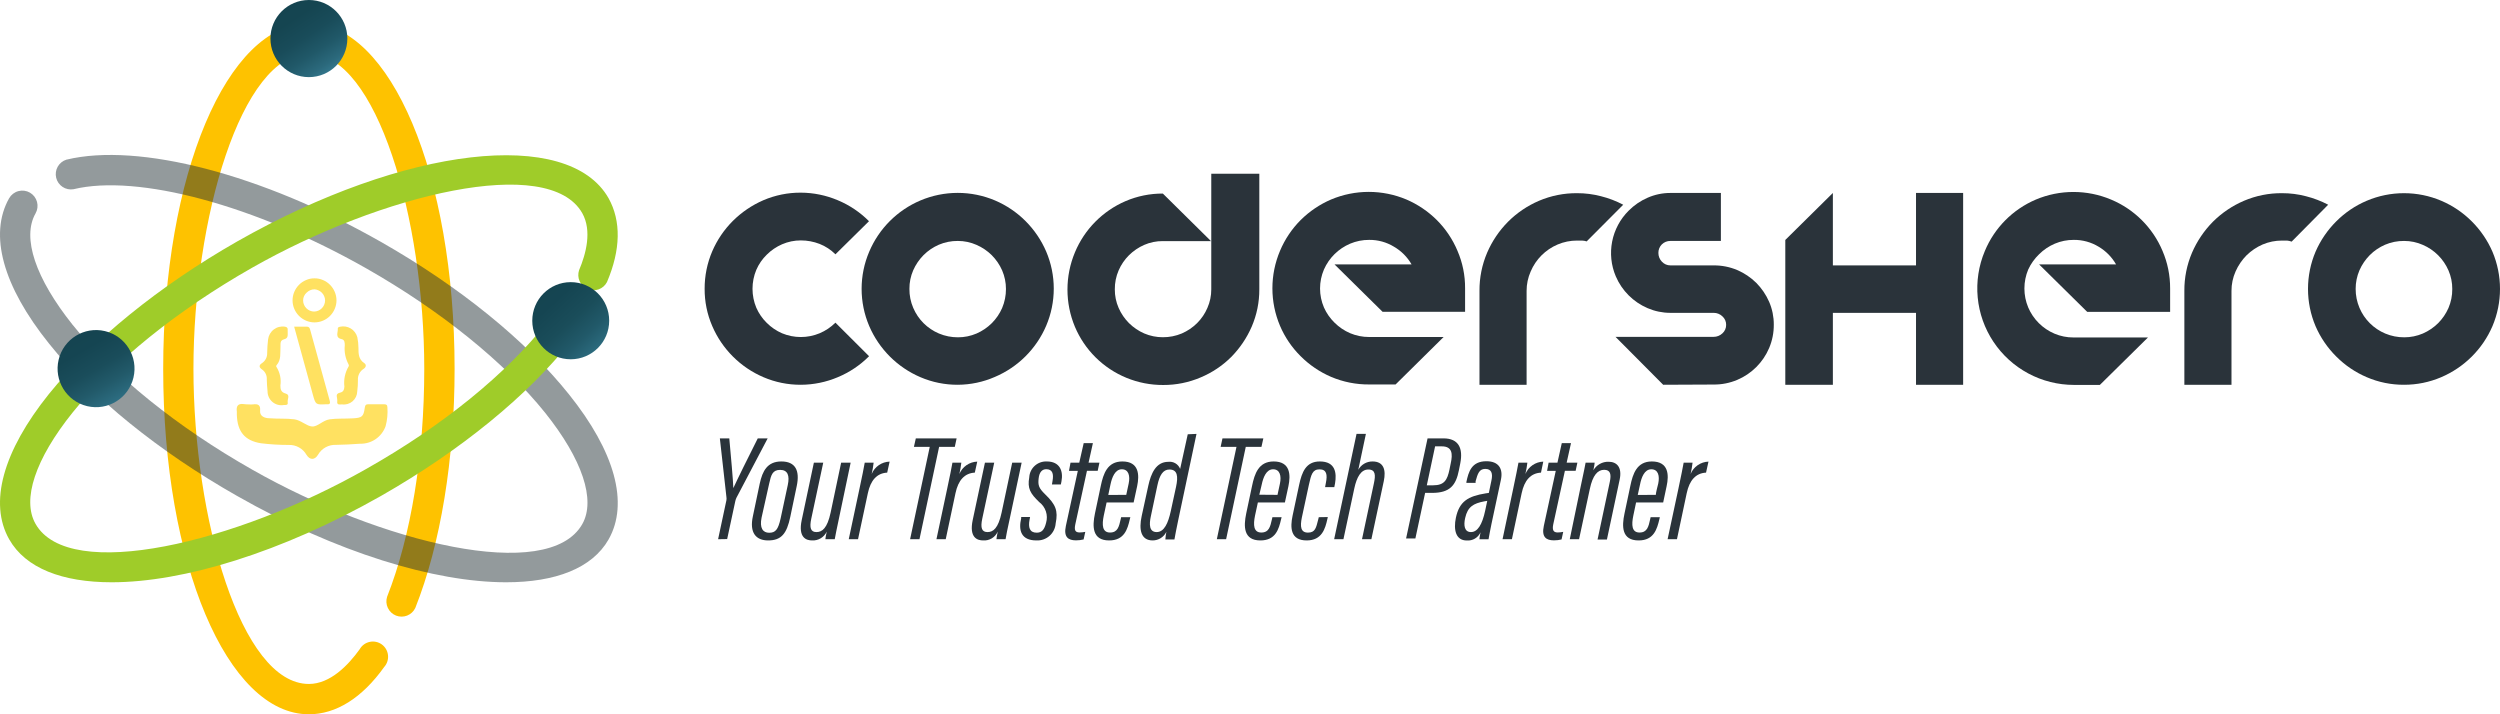 <svg width="259" height="74" viewBox="0 0 259 74" fill="none" xmlns="http://www.w3.org/2000/svg">
<path d="M32.001 74C23.537 74 16.907 58.319 16.907 38.216C16.907 18.113 23.537 2.424 32.001 2.424C40.466 2.424 47.096 18.145 47.096 38.216C47.096 47.549 45.647 56.377 43.025 62.985C42.853 63.346 42.551 63.628 42.179 63.775C41.808 63.921 41.395 63.92 41.024 63.773C40.653 63.625 40.352 63.342 40.181 62.98C40.01 62.619 39.982 62.206 40.104 61.825C42.592 55.508 43.954 47.154 43.954 38.216C43.954 22.772 39.048 5.567 32.001 5.567C24.954 5.567 20.041 22.788 20.041 38.216C20.041 53.645 24.954 70.858 32.001 70.858C34.222 70.858 36.088 68.899 37.261 67.265C37.37 67.072 37.518 66.904 37.696 66.772C37.874 66.641 38.078 66.548 38.293 66.501C38.509 66.453 38.733 66.451 38.949 66.496C39.166 66.541 39.371 66.631 39.55 66.76C39.73 66.89 39.88 67.055 39.992 67.247C40.103 67.438 40.173 67.651 40.197 67.872C40.221 68.092 40.198 68.315 40.131 68.526C40.063 68.737 39.952 68.932 39.804 69.097C37.513 72.31 34.812 74 32.001 74Z" fill="#FEC200"/>
<g opacity="0.7">
<path opacity="0.7" d="M52.434 60.324C45.017 60.324 34.875 57.245 24.56 51.378C16.458 46.775 9.537 41.177 5.072 35.587C0.293 29.633 -1.172 24.296 0.946 20.537C1.05 20.357 1.187 20.2 1.352 20.073C1.516 19.947 1.703 19.854 1.903 19.8C2.103 19.746 2.312 19.732 2.517 19.759C2.722 19.786 2.92 19.853 3.1 19.957C3.279 20.061 3.436 20.199 3.563 20.363C3.689 20.528 3.781 20.716 3.835 20.916C3.889 21.117 3.903 21.326 3.876 21.532C3.849 21.738 3.782 21.936 3.679 22.116C2.253 24.627 3.679 28.828 7.513 33.636C11.742 38.903 18.34 44.233 26.104 48.639C39.49 56.25 56.812 60.482 60.324 54.3C61.742 51.789 60.324 47.588 56.49 42.78C52.261 37.513 45.655 32.184 37.899 27.778C26.442 21.271 14.277 17.987 7.608 19.605C7.215 19.671 6.812 19.584 6.48 19.363C6.148 19.143 5.912 18.804 5.819 18.416C5.726 18.027 5.783 17.618 5.979 17.27C6.175 16.923 6.496 16.662 6.875 16.542C14.371 14.726 27.159 18.058 39.442 25.046C47.537 29.649 54.458 35.247 58.931 40.837C63.71 46.791 65.175 52.136 63.049 55.887C61.348 58.871 57.537 60.324 52.434 60.324Z" fill="#253237"/>
</g>
<path d="M11.568 60.324C6.466 60.324 2.647 58.872 0.946 55.863C-1.172 52.113 0.293 46.767 5.072 40.814C9.537 35.287 16.458 29.649 24.56 25.022C41.97 15.121 58.875 13.178 63.049 20.537C64.364 22.906 64.308 25.875 62.883 29.223C62.7 29.575 62.391 29.846 62.018 29.98C61.645 30.114 61.235 30.102 60.87 29.947C60.506 29.791 60.213 29.503 60.05 29.141C59.888 28.778 59.867 28.368 59.993 27.991C60.71 26.301 61.348 23.909 60.324 22.085C56.844 15.934 39.497 20.134 26.104 27.746C18.34 32.16 11.742 37.49 7.513 42.748C3.655 47.557 2.253 51.757 3.679 54.268C7.159 60.419 24.505 56.218 37.899 48.607C45.812 44.146 52.49 38.721 56.694 33.368C56.815 33.187 56.972 33.032 57.155 32.914C57.338 32.797 57.543 32.718 57.758 32.684C57.972 32.65 58.192 32.661 58.402 32.716C58.613 32.771 58.809 32.869 58.98 33.004C59.151 33.139 59.292 33.308 59.394 33.501C59.496 33.693 59.558 33.905 59.575 34.122C59.591 34.339 59.563 34.558 59.492 34.764C59.42 34.97 59.307 35.158 59.159 35.318C54.694 40.98 47.694 46.688 39.474 51.378C29.135 57.245 18.986 60.324 11.568 60.324Z" fill="#9FCC29"/>
<path d="M59.127 37.221C61.328 37.221 63.112 35.432 63.112 33.226C63.112 31.019 61.328 29.23 59.127 29.23C56.927 29.23 55.143 31.019 55.143 33.226C55.143 35.432 56.927 37.221 59.127 37.221Z" fill="url(#paint0_linear)"/>
<path d="M13.828 39.111C14.335 36.964 13.011 34.811 10.87 34.302C8.729 33.793 6.582 35.121 6.074 37.269C5.567 39.416 6.892 41.569 9.033 42.077C11.174 42.586 13.321 41.258 13.828 39.111Z" fill="url(#paint1_linear)"/>
<path d="M32.001 7.991C34.202 7.991 35.986 6.202 35.986 3.995C35.986 1.789 34.202 0 32.001 0C29.801 0 28.017 1.789 28.017 3.995C28.017 6.202 29.801 7.991 32.001 7.991Z" fill="url(#paint2_linear)"/>
<path d="M25.757 41.895C25.909 41.907 26.062 41.907 26.214 41.895C26.726 41.824 27.001 41.951 26.946 42.543C26.891 43.135 27.434 43.333 27.946 43.333C28.797 43.404 29.647 43.333 30.505 43.443C31.206 43.546 31.765 44.146 32.332 44.185C32.899 44.225 33.442 43.546 34.143 43.443C34.844 43.34 35.718 43.388 36.568 43.34C37.505 43.285 37.663 43.167 37.789 42.251C37.828 41.967 37.915 41.872 38.19 41.88C38.718 41.88 39.245 41.88 39.765 41.88C40.009 41.88 40.135 41.935 40.135 42.203C40.183 42.862 40.119 43.524 39.946 44.162C39.751 44.704 39.39 45.17 38.915 45.495C38.44 45.82 37.875 45.986 37.301 45.97C36.466 46.041 35.639 46.065 34.804 46.088C34.431 46.072 34.06 46.159 33.732 46.34C33.404 46.521 33.132 46.789 32.946 47.115C32.6 47.683 32.096 47.675 31.749 47.115C31.566 46.795 31.298 46.531 30.977 46.352C30.655 46.172 30.291 46.084 29.923 46.096C28.957 46.098 27.992 46.04 27.033 45.922C25.348 45.654 24.592 44.706 24.537 42.985C24.537 42.875 24.537 42.756 24.537 42.654C24.458 42.077 24.639 41.777 25.269 41.864C25.431 41.888 25.594 41.898 25.757 41.895Z" fill="#FFE161"/>
<path d="M35.435 41.895C35.238 41.895 34.883 41.998 34.938 41.595C34.994 41.193 34.647 40.806 35.23 40.679C35.584 40.6 35.655 40.364 35.679 40.056C35.591 39.332 35.743 38.599 36.112 37.971C36.183 37.884 36.112 37.821 36.112 37.75C35.787 37.149 35.65 36.464 35.718 35.784C35.718 35.523 35.718 35.208 35.403 35.137C34.671 34.979 35.041 34.426 34.994 34.031C34.994 33.913 35.112 33.873 35.23 33.849C35.609 33.765 36.007 33.83 36.34 34.031C36.673 34.233 36.916 34.555 37.018 34.931C37.093 35.295 37.132 35.665 37.136 36.037C37.136 36.637 37.136 37.221 37.734 37.616C37.971 37.766 37.939 38.042 37.679 38.208C37.483 38.328 37.324 38.5 37.219 38.705C37.113 38.909 37.066 39.139 37.081 39.369C37.085 39.765 37.061 40.16 37.01 40.553C37.005 40.749 36.959 40.941 36.875 41.118C36.791 41.294 36.67 41.451 36.522 41.578C36.373 41.704 36.199 41.798 36.012 41.853C35.825 41.908 35.628 41.922 35.435 41.895Z" fill="#FFE161"/>
<path d="M29.805 34.363C29.805 34.758 29.868 35.042 29.427 35.152C28.986 35.263 29.073 35.61 29.057 35.942C29.018 36.59 29.144 37.269 28.663 37.821C28.648 37.836 28.636 37.854 28.627 37.873C28.619 37.893 28.614 37.914 28.614 37.936C28.614 37.957 28.619 37.978 28.627 37.998C28.636 38.018 28.648 38.035 28.663 38.05C29.008 38.614 29.145 39.282 29.049 39.937C29.049 40.324 29.104 40.64 29.601 40.774C30.097 40.908 29.75 41.366 29.805 41.682C29.86 41.998 29.608 41.951 29.412 41.959C29.205 41.997 28.992 41.989 28.789 41.936C28.585 41.882 28.396 41.785 28.235 41.65C28.073 41.515 27.943 41.346 27.854 41.155C27.764 40.964 27.718 40.756 27.718 40.545C27.671 40.135 27.655 39.756 27.639 39.306C27.653 39.107 27.615 38.908 27.529 38.728C27.444 38.549 27.314 38.394 27.151 38.279C26.828 38.066 26.797 37.829 27.151 37.616C27.323 37.499 27.462 37.339 27.555 37.153C27.647 36.966 27.69 36.758 27.679 36.55C27.687 36.088 27.718 35.627 27.773 35.168C27.797 34.965 27.862 34.769 27.963 34.591C28.064 34.414 28.2 34.258 28.363 34.135C28.525 34.011 28.711 33.921 28.909 33.871C29.106 33.821 29.312 33.811 29.514 33.842C29.924 33.905 29.774 34.221 29.805 34.363Z" fill="#FFE161"/>
<path d="M30.474 33.842C30.954 33.842 31.363 33.842 31.765 33.842C32.041 33.842 32.096 34.008 32.143 34.197L34.151 41.485C34.23 41.737 34.206 41.919 33.875 41.88H33.804C32.71 41.935 32.702 41.935 32.411 40.885C31.773 38.579 31.135 36.258 30.474 33.842Z" fill="#FFE161"/>
<path d="M32.584 33.4C32.281 33.4 31.98 33.339 31.702 33.218C31.156 32.986 30.721 32.55 30.489 32.002C30.37 31.723 30.308 31.422 30.308 31.118C30.308 30.814 30.37 30.513 30.489 30.233C30.605 29.962 30.77 29.716 30.977 29.507C31.184 29.296 31.43 29.13 31.702 29.017C31.979 28.893 32.28 28.831 32.584 28.836C32.887 28.832 33.188 28.894 33.466 29.017C33.738 29.13 33.984 29.296 34.19 29.507C34.398 29.716 34.563 29.962 34.678 30.233C34.798 30.513 34.86 30.814 34.86 31.118C34.86 31.422 34.798 31.723 34.678 32.002C34.447 32.55 34.012 32.986 33.466 33.218C33.187 33.338 32.887 33.4 32.584 33.4ZM32.584 29.973C32.429 29.972 32.276 30.004 32.135 30.067C32 30.126 31.877 30.209 31.773 30.312C31.655 30.414 31.56 30.541 31.497 30.683C31.434 30.822 31.401 30.973 31.403 31.125C31.402 31.28 31.434 31.434 31.497 31.576C31.613 31.849 31.83 32.068 32.103 32.184C32.245 32.247 32.398 32.279 32.552 32.278C32.848 32.269 33.129 32.148 33.34 31.939C33.443 31.834 33.526 31.711 33.584 31.576C33.647 31.434 33.679 31.28 33.678 31.125C33.68 30.973 33.648 30.822 33.584 30.683C33.468 30.409 33.251 30.191 32.977 30.075C32.854 30.016 32.721 29.981 32.584 29.973Z" fill="#FFE161"/>
<path d="M82.969 39.862C81.635 39.869 80.314 39.601 79.089 39.075C76.707 38.054 74.809 36.158 73.789 33.781C73.261 32.561 72.993 31.246 73 29.918C72.995 28.583 73.263 27.26 73.789 26.032C74.295 24.857 75.02 23.789 75.926 22.885C76.835 21.982 77.905 21.256 79.081 20.745C80.306 20.22 81.627 19.952 82.962 19.959C84.279 19.964 85.582 20.231 86.795 20.745C88.005 21.25 89.104 21.988 90.028 22.917L86.55 26.347C86.084 25.878 85.525 25.511 84.91 25.269C84.291 25.029 83.633 24.907 82.969 24.907C82.299 24.904 81.635 25.041 81.021 25.308C80.433 25.564 79.898 25.926 79.444 26.378C78.981 26.826 78.612 27.361 78.355 27.951C78.094 28.574 77.96 29.243 77.96 29.918C77.96 30.593 78.094 31.262 78.355 31.885C78.614 32.474 78.983 33.008 79.444 33.458C79.898 33.91 80.433 34.273 81.021 34.528C81.637 34.785 82.298 34.917 82.965 34.917C83.633 34.917 84.294 34.785 84.91 34.528C85.523 34.271 86.081 33.897 86.55 33.427L90.036 36.904C89.112 37.832 88.013 38.57 86.802 39.075C85.59 39.589 84.287 39.857 82.969 39.862Z" fill="#2A333A"/>
<path d="M99.232 39.862C97.898 39.869 96.577 39.601 95.352 39.075C92.969 38.054 91.072 36.158 90.052 33.781C89.531 32.562 89.263 31.251 89.263 29.926C89.263 28.601 89.531 27.29 90.052 26.071C91.062 23.685 92.962 21.784 95.352 20.769C96.575 20.25 97.891 19.983 99.22 19.983C100.55 19.983 101.866 20.25 103.089 20.769C104.268 21.272 105.339 21.996 106.244 22.901C107.149 23.806 107.874 24.874 108.381 26.048C108.902 27.267 109.17 28.578 109.17 29.902C109.17 31.227 108.902 32.538 108.381 33.757C107.361 36.141 105.456 38.038 103.065 39.051C101.856 39.579 100.552 39.855 99.232 39.862ZM99.232 24.962C98.555 24.955 97.883 25.089 97.26 25.355C96.672 25.61 96.137 25.973 95.683 26.425C95.232 26.88 94.868 27.413 94.61 27.999C94.345 28.606 94.21 29.263 94.216 29.926C94.209 30.602 94.343 31.272 94.61 31.893C95.118 33.092 96.074 34.045 97.276 34.552C97.9 34.815 98.571 34.948 99.248 34.945C99.91 34.947 100.565 34.813 101.172 34.552C101.76 34.296 102.295 33.933 102.75 33.482C103.203 33.029 103.567 32.495 103.822 31.908C104.086 31.286 104.22 30.617 104.217 29.942C104.219 29.279 104.084 28.623 103.822 28.014C103.565 27.429 103.201 26.895 102.75 26.441C102.295 25.99 101.76 25.627 101.172 25.371C100.562 25.1 99.901 24.96 99.232 24.962Z" fill="#2A333A"/>
<path d="M130.465 18V29.973C130.472 31.304 130.203 32.621 129.676 33.844C129.167 35.015 128.445 36.081 127.547 36.99C126.642 37.89 125.57 38.606 124.392 39.099C123.164 39.624 121.84 39.892 120.504 39.885C119.201 39.891 117.91 39.639 116.706 39.145C115.501 38.651 114.406 37.924 113.484 37.006C112.58 36.103 111.86 35.035 111.363 33.859C110.852 32.637 110.589 31.325 110.589 30.001C110.589 28.676 110.852 27.365 111.363 26.142C112.353 23.764 114.231 21.863 116.6 20.84C117.822 20.314 119.141 20.047 120.472 20.053L125.457 24.978H120.472C119.807 24.972 119.149 25.106 118.54 25.371C117.953 25.628 117.418 25.991 116.962 26.441C116.509 26.893 116.145 27.427 115.89 28.014C115.623 28.633 115.489 29.3 115.495 29.973C115.49 30.636 115.624 31.293 115.89 31.901C116.146 32.487 116.51 33.02 116.962 33.474C117.418 33.924 117.953 34.287 118.54 34.544C119.15 34.805 119.808 34.939 120.472 34.937C121.149 34.941 121.82 34.807 122.444 34.544C123.031 34.287 123.566 33.925 124.021 33.474C124.474 33.022 124.835 32.488 125.086 31.901C125.354 31.293 125.492 30.637 125.488 29.973V18H130.465Z" fill="#2A333A"/>
<path d="M138.257 27.393H146.239C145.805 26.632 145.176 26 144.417 25.56C143.644 25.087 142.753 24.842 141.846 24.852C141.169 24.849 140.498 24.982 139.874 25.245C138.662 25.76 137.691 26.717 137.161 27.92C136.895 28.542 136.757 29.211 136.757 29.887C136.757 30.563 136.895 31.232 137.161 31.853C137.423 32.442 137.795 32.976 138.257 33.427C138.722 33.89 139.271 34.261 139.874 34.52C140.498 34.783 141.169 34.917 141.846 34.913H149.559L144.583 39.83H141.846C140.491 39.841 139.149 39.573 137.902 39.044C136.724 38.537 135.653 37.811 134.747 36.904C133.837 36.003 133.111 34.934 132.61 33.757C132.09 32.527 131.821 31.206 131.821 29.871C131.821 28.536 132.09 27.215 132.61 25.985C133.11 24.795 133.835 23.713 134.747 22.799C135.655 21.897 136.726 21.173 137.902 20.667C139.137 20.148 140.463 19.88 141.802 19.88C143.142 19.88 144.468 20.148 145.703 20.667C146.879 21.173 147.95 21.897 148.857 22.799C149.77 23.713 150.495 24.795 150.995 25.985C151.525 27.212 151.793 28.535 151.783 29.871V32.302H143.234L138.257 27.393Z" fill="#2A333A"/>
<path d="M163.906 24.923H163.385C162.691 24.921 162.004 25.06 161.366 25.332C160.112 25.866 159.114 26.864 158.582 28.117C158.299 28.753 158.153 29.442 158.156 30.138V39.862H153.274V30.123C153.266 28.772 153.534 27.433 154.063 26.189C154.577 24.991 155.313 23.899 156.232 22.972C157.154 22.051 158.243 21.314 159.442 20.801C160.688 20.271 162.031 20.003 163.385 20.014C164.221 20.011 165.053 20.117 165.862 20.329C166.662 20.529 167.435 20.825 168.165 21.21L164.379 25.009C164.226 24.96 164.067 24.931 163.906 24.923Z" fill="#2A333A"/>
<path d="M172.306 39.862L167.368 34.898H177.535C177.872 34.898 178.197 34.769 178.442 34.536C178.566 34.425 178.664 34.289 178.731 34.137C178.798 33.985 178.831 33.821 178.828 33.655C178.831 33.489 178.799 33.324 178.732 33.172C178.665 33.02 178.566 32.884 178.442 32.774C178.199 32.538 177.873 32.408 177.535 32.412H173.055C172.241 32.412 171.436 32.246 170.689 31.924C169.204 31.288 168.023 30.104 167.392 28.62C166.911 27.485 166.782 26.232 167.019 25.023C167.256 23.813 167.85 22.702 168.725 21.831C169.288 21.262 169.954 20.806 170.689 20.486C171.434 20.158 172.24 19.989 173.055 19.99H178.284V24.962H173.055C172.89 24.959 172.727 24.989 172.574 25.05C172.422 25.111 172.283 25.203 172.166 25.319C172.05 25.435 171.958 25.573 171.897 25.726C171.835 25.878 171.805 26.041 171.809 26.205C171.808 26.542 171.938 26.866 172.171 27.11C172.284 27.232 172.42 27.329 172.572 27.396C172.724 27.462 172.889 27.496 173.055 27.495H177.543C178.377 27.489 179.203 27.652 179.972 27.975C180.709 28.291 181.38 28.742 181.951 29.305C182.513 29.873 182.964 30.54 183.284 31.271C183.606 32.017 183.77 32.82 183.765 33.631C183.772 34.463 183.608 35.288 183.284 36.054C182.653 37.543 181.465 38.729 179.972 39.358C179.203 39.681 178.377 39.845 177.543 39.838L172.306 39.862Z" fill="#2A333A"/>
<path d="M203.381 19.99V39.862H198.499V32.412H189.886V39.862H184.957V24.86L189.886 19.99V27.495H198.499V19.99H203.381Z" fill="#2A333A"/>
<path d="M211.252 27.393H219.225C218.793 26.636 218.171 26.004 217.419 25.56C216.643 25.087 215.75 24.842 214.84 24.852C214.166 24.849 213.497 24.982 212.876 25.245C212.27 25.504 211.719 25.875 211.252 26.339C210.781 26.792 210.398 27.328 210.124 27.92C209.863 28.543 209.728 29.211 209.728 29.887C209.728 30.562 209.863 31.23 210.124 31.853C210.644 33.075 211.62 34.048 212.845 34.567C213.466 34.83 214.134 34.964 214.809 34.961H222.53L217.546 39.877H214.856C213.205 39.875 211.58 39.466 210.125 38.686C208.671 37.906 207.432 36.78 206.519 35.407C205.606 34.035 205.046 32.459 204.891 30.819C204.736 29.18 204.989 27.527 205.628 26.008C206.623 23.61 208.52 21.695 210.913 20.675C212.145 20.155 213.47 19.888 214.809 19.888C216.147 19.888 217.472 20.155 218.705 20.675C221.113 21.681 223.027 23.591 224.037 25.993C224.563 27.221 224.831 28.543 224.825 29.879V32.31H216.236L211.252 27.393Z" fill="#2A333A"/>
<path d="M236.94 24.923H236.419C235.725 24.921 235.038 25.06 234.4 25.332C233.784 25.601 233.223 25.979 232.744 26.449C232.267 26.931 231.882 27.497 231.608 28.117C231.324 28.753 231.179 29.442 231.182 30.138V39.862H226.3V30.123C226.292 28.772 226.56 27.433 227.089 26.189C227.606 24.992 228.341 23.901 229.258 22.972C230.183 22.052 231.275 21.315 232.476 20.801C233.722 20.27 235.064 20.002 236.419 20.014C237.255 20.011 238.087 20.117 238.896 20.329C239.695 20.531 240.468 20.826 241.199 21.21L237.413 25.033C237.261 24.976 237.101 24.939 236.94 24.923Z" fill="#2A333A"/>
<path d="M249.062 39.862C247.731 39.87 246.412 39.602 245.19 39.075C244.01 38.571 242.939 37.844 242.035 36.935C241.126 36.032 240.398 34.964 239.89 33.789C239.374 32.568 239.109 31.258 239.109 29.934C239.109 28.61 239.374 27.299 239.89 26.079C240.4 24.905 241.128 23.837 242.035 22.933C242.939 22.026 244.01 21.302 245.19 20.801C246.412 20.281 247.726 20.014 249.055 20.014C250.383 20.014 251.697 20.281 252.919 20.801C254.098 21.303 255.169 22.027 256.074 22.933C256.981 23.837 257.709 24.905 258.219 26.079C258.735 27.299 259 28.61 259 29.934C259 31.258 258.735 32.568 258.219 33.789C257.194 36.171 255.287 38.067 252.896 39.083C251.684 39.6 250.38 39.865 249.062 39.862ZM249.062 24.962C248.385 24.955 247.713 25.089 247.091 25.355C246.502 25.61 245.967 25.973 245.513 26.425C245.062 26.88 244.698 27.413 244.441 27.999C244.179 28.608 244.044 29.263 244.046 29.926C244.043 30.601 244.177 31.27 244.441 31.893C244.948 33.092 245.905 34.045 247.106 34.552C247.73 34.815 248.401 34.948 249.078 34.945C249.742 34.947 250.4 34.813 251.011 34.552C251.598 34.295 252.132 33.932 252.588 33.482C253.041 33.029 253.405 32.495 253.661 31.908C253.928 31.287 254.062 30.617 254.055 29.942C254.061 29.279 253.926 28.622 253.661 28.014C253.146 26.829 252.198 25.884 251.011 25.371C250.398 25.099 249.734 24.959 249.062 24.962Z" fill="#2A333A"/>
<path d="M74.395 55.863L75.255 51.835C75.276 51.715 75.276 51.593 75.255 51.473L74.577 45.416H75.555C75.713 47.139 75.957 49.837 75.973 50.568C76.359 49.719 77.606 47.186 78.505 45.416H79.53L76.288 51.583C76.24 51.689 76.203 51.8 76.178 51.914L75.334 55.847L74.395 55.863Z" fill="#2A333A"/>
<path d="M82.543 50.348L81.873 53.55C81.51 55.281 80.95 55.989 79.578 55.989C78.324 55.989 77.622 55.202 78.001 53.471L78.71 50.096C78.994 48.79 79.499 47.807 80.95 47.807C82.401 47.807 82.882 48.743 82.543 50.348ZM79.688 50.096L78.9 53.621C78.679 54.706 79.034 55.194 79.688 55.194C80.343 55.194 80.619 54.856 80.871 53.715L81.613 50.254C81.826 49.278 81.613 48.68 80.824 48.68C80.035 48.68 79.885 49.2 79.688 50.096Z" fill="#2A333A"/>
<path d="M86.905 53.762C86.692 54.753 86.534 55.548 86.479 55.863H85.509C85.509 55.721 85.588 55.383 85.651 55.076C85.519 55.362 85.304 55.601 85.034 55.764C84.764 55.927 84.452 56.005 84.137 55.989C83.569 55.989 82.654 55.745 83.064 53.849L84.318 47.933H85.288L84.05 53.723C83.837 54.714 84.002 55.123 84.586 55.123C85.17 55.123 85.706 54.738 86.053 53.101L87.142 47.933H88.127L86.905 53.762Z" fill="#2A333A"/>
<path d="M89.042 50.631C89.318 49.365 89.492 48.46 89.586 47.933H90.509C90.464 48.327 90.395 48.719 90.304 49.105C90.457 48.735 90.715 48.417 91.045 48.19C91.375 47.962 91.764 47.835 92.165 47.823L91.913 48.964C90.856 49.019 90.194 49.75 89.91 51.095L88.892 55.863H87.93L89.042 50.631Z" fill="#2A333A"/>
<path d="M96.322 46.297H94.681L94.879 45.416H99.106L98.917 46.297H97.292L95.257 55.863H94.287L96.322 46.297Z" fill="#2A333A"/>
<path d="M98.128 50.631C98.404 49.365 98.578 48.46 98.672 47.933H99.595C99.55 48.327 99.481 48.719 99.39 49.105C99.543 48.736 99.799 48.419 100.128 48.192C100.456 47.965 100.844 47.836 101.244 47.823L100.991 48.964C99.934 49.019 99.272 49.75 98.988 51.095L97.978 55.863H97.016L98.128 50.631Z" fill="#2A333A"/>
<path d="M104.603 53.762C104.383 54.753 104.225 55.548 104.177 55.863H103.231C103.231 55.721 103.31 55.383 103.365 55.076C103.239 55.364 103.027 55.607 102.757 55.77C102.487 55.934 102.173 56.01 101.859 55.989C101.291 55.989 100.368 55.745 100.778 53.849L102.04 47.933H103.002L101.764 53.723C101.551 54.714 101.725 55.123 102.308 55.123C102.892 55.123 103.42 54.738 103.767 53.101L104.864 47.933H105.842L104.603 53.762Z" fill="#2A333A"/>
<path d="M106.717 53.558L106.662 53.849C106.512 54.635 106.662 55.186 107.403 55.186C107.908 55.186 108.192 54.903 108.374 54.163C108.488 53.776 108.481 53.363 108.354 52.979C108.227 52.596 107.987 52.26 107.664 52.016C106.733 51.127 106.425 50.592 106.631 49.451C106.655 48.994 106.859 48.565 107.199 48.257C107.538 47.95 107.986 47.788 108.445 47.807C109.809 47.807 110.172 48.806 109.967 49.876L109.904 50.191H108.981L109.044 49.813C109.17 49.097 109.044 48.609 108.389 48.609C107.979 48.609 107.672 48.893 107.601 49.577C107.53 50.261 107.601 50.553 108.279 51.213C109.375 52.275 109.635 52.905 109.367 54.226C109.333 54.722 109.104 55.185 108.731 55.515C108.358 55.844 107.87 56.014 107.372 55.989C105.794 55.989 105.495 54.958 105.794 53.699V53.558H106.717Z" fill="#2A333A"/>
<path d="M110.905 47.933H111.812L112.27 45.911H113.224L112.775 47.933H113.902L113.721 48.775H112.609L111.402 54.321C111.284 54.895 111.363 55.163 111.852 55.163C112.048 55.161 112.243 55.139 112.435 55.1L112.262 55.886C112.004 55.951 111.739 55.983 111.473 55.981C110.684 55.981 110.172 55.658 110.424 54.486L111.662 48.783H110.748L110.905 47.933Z" fill="#2A333A"/>
<path d="M114.644 52.055C114.588 52.283 114.415 53.125 114.352 53.408C114.147 54.392 114.194 55.17 114.999 55.17C115.803 55.17 115.929 54.549 116.103 53.794L116.15 53.581H117.104L117.049 53.794C116.813 54.824 116.481 55.989 114.904 55.989C113.153 55.989 113.153 54.549 113.437 53.196L114.044 50.324C114.305 49.089 114.715 47.807 116.276 47.807C118.011 47.807 118.059 49.2 117.806 50.38C117.759 50.615 117.507 51.795 117.444 52.055H114.644ZM116.679 51.268C116.726 51.064 116.892 50.293 116.931 50.096C117.097 49.31 116.931 48.617 116.221 48.617C115.511 48.617 115.196 49.475 115.046 50.191L114.817 51.276L116.679 51.268Z" fill="#2A333A"/>
<path d="M123.958 44.952L122.065 53.88C121.876 54.761 121.75 55.454 121.671 55.886H120.732C120.749 55.622 120.783 55.359 120.835 55.1C120.707 55.365 120.506 55.589 120.257 55.746C120.007 55.903 119.718 55.987 119.423 55.989C118.209 55.989 117.964 54.903 118.28 53.455L118.966 50.309C119.242 49.058 119.754 47.846 121.032 47.846C121.29 47.813 121.551 47.867 121.774 48C121.997 48.133 122.169 48.336 122.263 48.578L123.051 44.991L123.958 44.952ZM119.904 50.293L119.226 53.495C119.045 54.337 119.053 55.123 119.833 55.123C120.614 55.123 121.024 54.187 121.292 52.952L121.837 50.443C122.073 49.349 121.994 48.641 121.15 48.641C120.48 48.641 120.125 49.247 119.904 50.293Z" fill="#2A333A"/>
<path d="M128.099 46.297H126.458L126.648 45.416H130.883L130.686 46.297H129.061L127.026 55.863H126.064L128.099 46.297Z" fill="#2A333A"/>
<path d="M130.315 52.055C130.26 52.283 130.086 53.125 130.023 53.408C129.818 54.392 129.866 55.17 130.67 55.17C131.474 55.17 131.601 54.549 131.774 53.794L131.822 53.581H132.776L132.721 53.794C132.484 54.824 132.153 55.989 130.575 55.989C128.824 55.989 128.824 54.549 129.108 53.196L129.716 50.324C129.976 49.089 130.386 47.807 131.948 47.807C133.683 47.807 133.73 49.2 133.478 50.38C133.43 50.615 133.178 51.795 133.115 52.055H130.315ZM132.35 51.268C132.397 51.064 132.563 50.293 132.602 50.096C132.768 49.31 132.602 48.617 131.892 48.617C131.183 48.617 130.867 49.475 130.717 50.191L130.465 51.253L132.35 51.268Z" fill="#2A333A"/>
<path d="M137.563 53.566L137.516 53.77C137.295 54.769 136.956 55.989 135.371 55.989C133.659 55.989 133.659 54.62 133.912 53.424L134.59 50.238C134.874 48.916 135.292 47.807 136.735 47.807C138.368 47.807 138.486 49.019 138.313 50.065L138.234 50.466H137.279L137.358 50.041C137.54 49.168 137.437 48.625 136.704 48.625C135.97 48.625 135.836 49.168 135.607 50.199L134.874 53.605C134.677 54.557 134.748 55.178 135.505 55.178C136.262 55.178 136.349 54.675 136.562 53.841L136.625 53.581L137.563 53.566Z" fill="#2A333A"/>
<path d="M141.507 44.952L140.718 48.672C140.862 48.408 141.075 48.188 141.335 48.035C141.595 47.883 141.891 47.804 142.193 47.807C143.36 47.807 143.605 48.696 143.36 49.845L142.075 55.863H141.104L142.343 50.041C142.508 49.255 142.524 48.641 141.759 48.641C140.994 48.641 140.56 49.428 140.308 50.592L139.18 55.863H138.218L140.537 44.952H141.507Z" fill="#2A333A"/>
<path d="M147.896 45.416H149.544C151.121 45.416 151.587 46.446 151.287 47.988L151.145 48.704C150.837 50.277 150.222 51.064 148.353 51.064H147.643L146.634 55.784H145.671L147.896 45.416ZM147.817 50.277H148.479C149.631 50.277 149.938 49.734 150.167 48.641L150.301 47.98C150.506 47.044 150.475 46.242 149.37 46.242H148.676L147.817 50.277Z" fill="#2A333A"/>
<path d="M154.513 54.297C154.426 54.738 154.252 55.587 154.213 55.871H153.274C153.274 55.658 153.338 55.383 153.385 55.147C153.264 55.417 153.063 55.643 152.809 55.795C152.555 55.947 152.261 56.017 151.965 55.996C150.814 55.996 150.569 54.895 150.83 53.636C151.192 51.937 152.084 51.41 153.929 51.111L154.245 51.064L154.505 49.813C154.686 49.026 154.505 48.578 153.874 48.578C153.243 48.578 153.085 49.082 152.872 49.86V50.026H151.918V49.931C152.139 48.885 152.446 47.784 153.992 47.784C155.27 47.784 155.743 48.57 155.491 49.719L154.513 54.297ZM154.079 51.89L153.787 51.937C152.651 52.15 152.052 52.496 151.792 53.66C151.61 54.447 151.721 55.123 152.391 55.123C153.062 55.123 153.551 54.384 153.866 52.897L154.079 51.89Z" fill="#2A333A"/>
<path d="M156.768 50.631C157.036 49.365 157.218 48.46 157.312 47.933H158.235C158.19 48.327 158.121 48.719 158.03 49.105C158.183 48.736 158.439 48.419 158.768 48.192C159.096 47.965 159.484 47.836 159.884 47.823L159.647 48.964C158.59 49.019 157.928 49.75 157.644 51.095L156.634 55.863H155.664L156.768 50.631Z" fill="#2A333A"/>
<path d="M160.436 47.933H161.351L161.8 45.911H162.755L162.305 47.933H163.417L163.236 48.775H162.124L160.917 54.321C160.799 54.895 160.917 55.163 161.374 55.163C161.568 55.16 161.761 55.139 161.95 55.1L161.777 55.886C161.519 55.951 161.254 55.983 160.988 55.981C160.199 55.981 159.686 55.658 159.939 54.486L161.177 48.783H160.278L160.436 47.933Z" fill="#2A333A"/>
<path d="M163.772 50.34C164.111 48.767 164.206 48.271 164.269 47.933H165.207C165.207 48.083 165.144 48.334 165.073 48.72C165.232 48.444 165.462 48.217 165.74 48.062C166.018 47.906 166.333 47.829 166.651 47.839C167.487 47.839 168.078 48.389 167.794 49.703L166.477 55.894H165.507L166.777 49.915C166.943 49.129 166.84 48.672 166.185 48.672C165.531 48.672 165.002 49.223 164.703 50.671L163.591 55.863H162.628L163.772 50.34Z" fill="#2A333A"/>
<path d="M169.498 52.055C169.45 52.283 169.277 53.125 169.214 53.408C169.009 54.392 169.048 55.17 169.853 55.17C170.657 55.17 170.791 54.549 170.957 53.794L171.004 53.581H171.959L171.911 53.794C171.667 54.824 171.335 55.989 169.758 55.989C168.007 55.989 168.007 54.549 168.299 53.196L168.906 50.324C169.159 49.089 169.577 47.807 171.13 47.807C172.873 47.807 172.921 49.2 172.66 50.38C172.613 50.615 172.361 51.795 172.306 52.055H169.498ZM171.541 51.268C171.541 51.064 171.746 50.293 171.793 50.096C171.959 49.31 171.793 48.617 171.075 48.617C170.357 48.617 170.05 49.475 169.908 50.191L169.671 51.276L171.541 51.268Z" fill="#2A333A"/>
<path d="M173.883 50.631C174.151 49.365 174.333 48.46 174.427 47.933H175.35C175.305 48.327 175.236 48.719 175.145 49.105C175.298 48.736 175.554 48.419 175.883 48.192C176.211 47.965 176.599 47.836 176.999 47.823L176.746 48.964C175.689 49.019 175.027 49.75 174.743 51.095L173.733 55.863H172.763L173.883 50.631Z" fill="#2A333A"/>
<defs>
<linearGradient id="paint0_linear" x1="54.678" y1="28.314" x2="67.56" y2="42.452" gradientUnits="userSpaceOnUse">
<stop stop-color="#14434F"/>
<stop offset="0.21" stop-color="#154552"/>
<stop offset="0.35" stop-color="#1A4D5A"/>
<stop offset="0.46" stop-color="#215969"/>
<stop offset="0.56" stop-color="#2C6B7E"/>
<stop offset="0.66" stop-color="#398299"/>
<stop offset="0.75" stop-color="#4A9EBB"/>
<stop offset="0.83" stop-color="#5DBFE1"/>
<stop offset="0.84" stop-color="#61C5E9"/>
</linearGradient>
<linearGradient id="paint1_linear" x1="7.073" y1="33.189" x2="15.643" y2="48.06" gradientUnits="userSpaceOnUse">
<stop stop-color="#14434F"/>
<stop offset="0.2" stop-color="#154552"/>
<stop offset="0.34" stop-color="#1A4D5B"/>
<stop offset="0.45" stop-color="#225A6A"/>
<stop offset="0.56" stop-color="#2C6C80"/>
<stop offset="0.66" stop-color="#3A849B"/>
<stop offset="0.75" stop-color="#4BA1BE"/>
<stop offset="0.84" stop-color="#61C5E9"/>
</linearGradient>
<linearGradient id="paint2_linear" x1="28.537" y1="-1.303" x2="36.236" y2="10.403" gradientUnits="userSpaceOnUse">
<stop stop-color="#14434F"/>
<stop offset="0.27" stop-color="#154551"/>
<stop offset="0.43" stop-color="#194C5A"/>
<stop offset="0.56" stop-color="#205868"/>
<stop offset="0.68" stop-color="#2B697C"/>
<stop offset="0.78" stop-color="#387F96"/>
<stop offset="0.88" stop-color="#489AB6"/>
<stop offset="0.97" stop-color="#5ABADB"/>
<stop offset="1" stop-color="#61C5E9"/>
</linearGradient>
</defs>
</svg>
